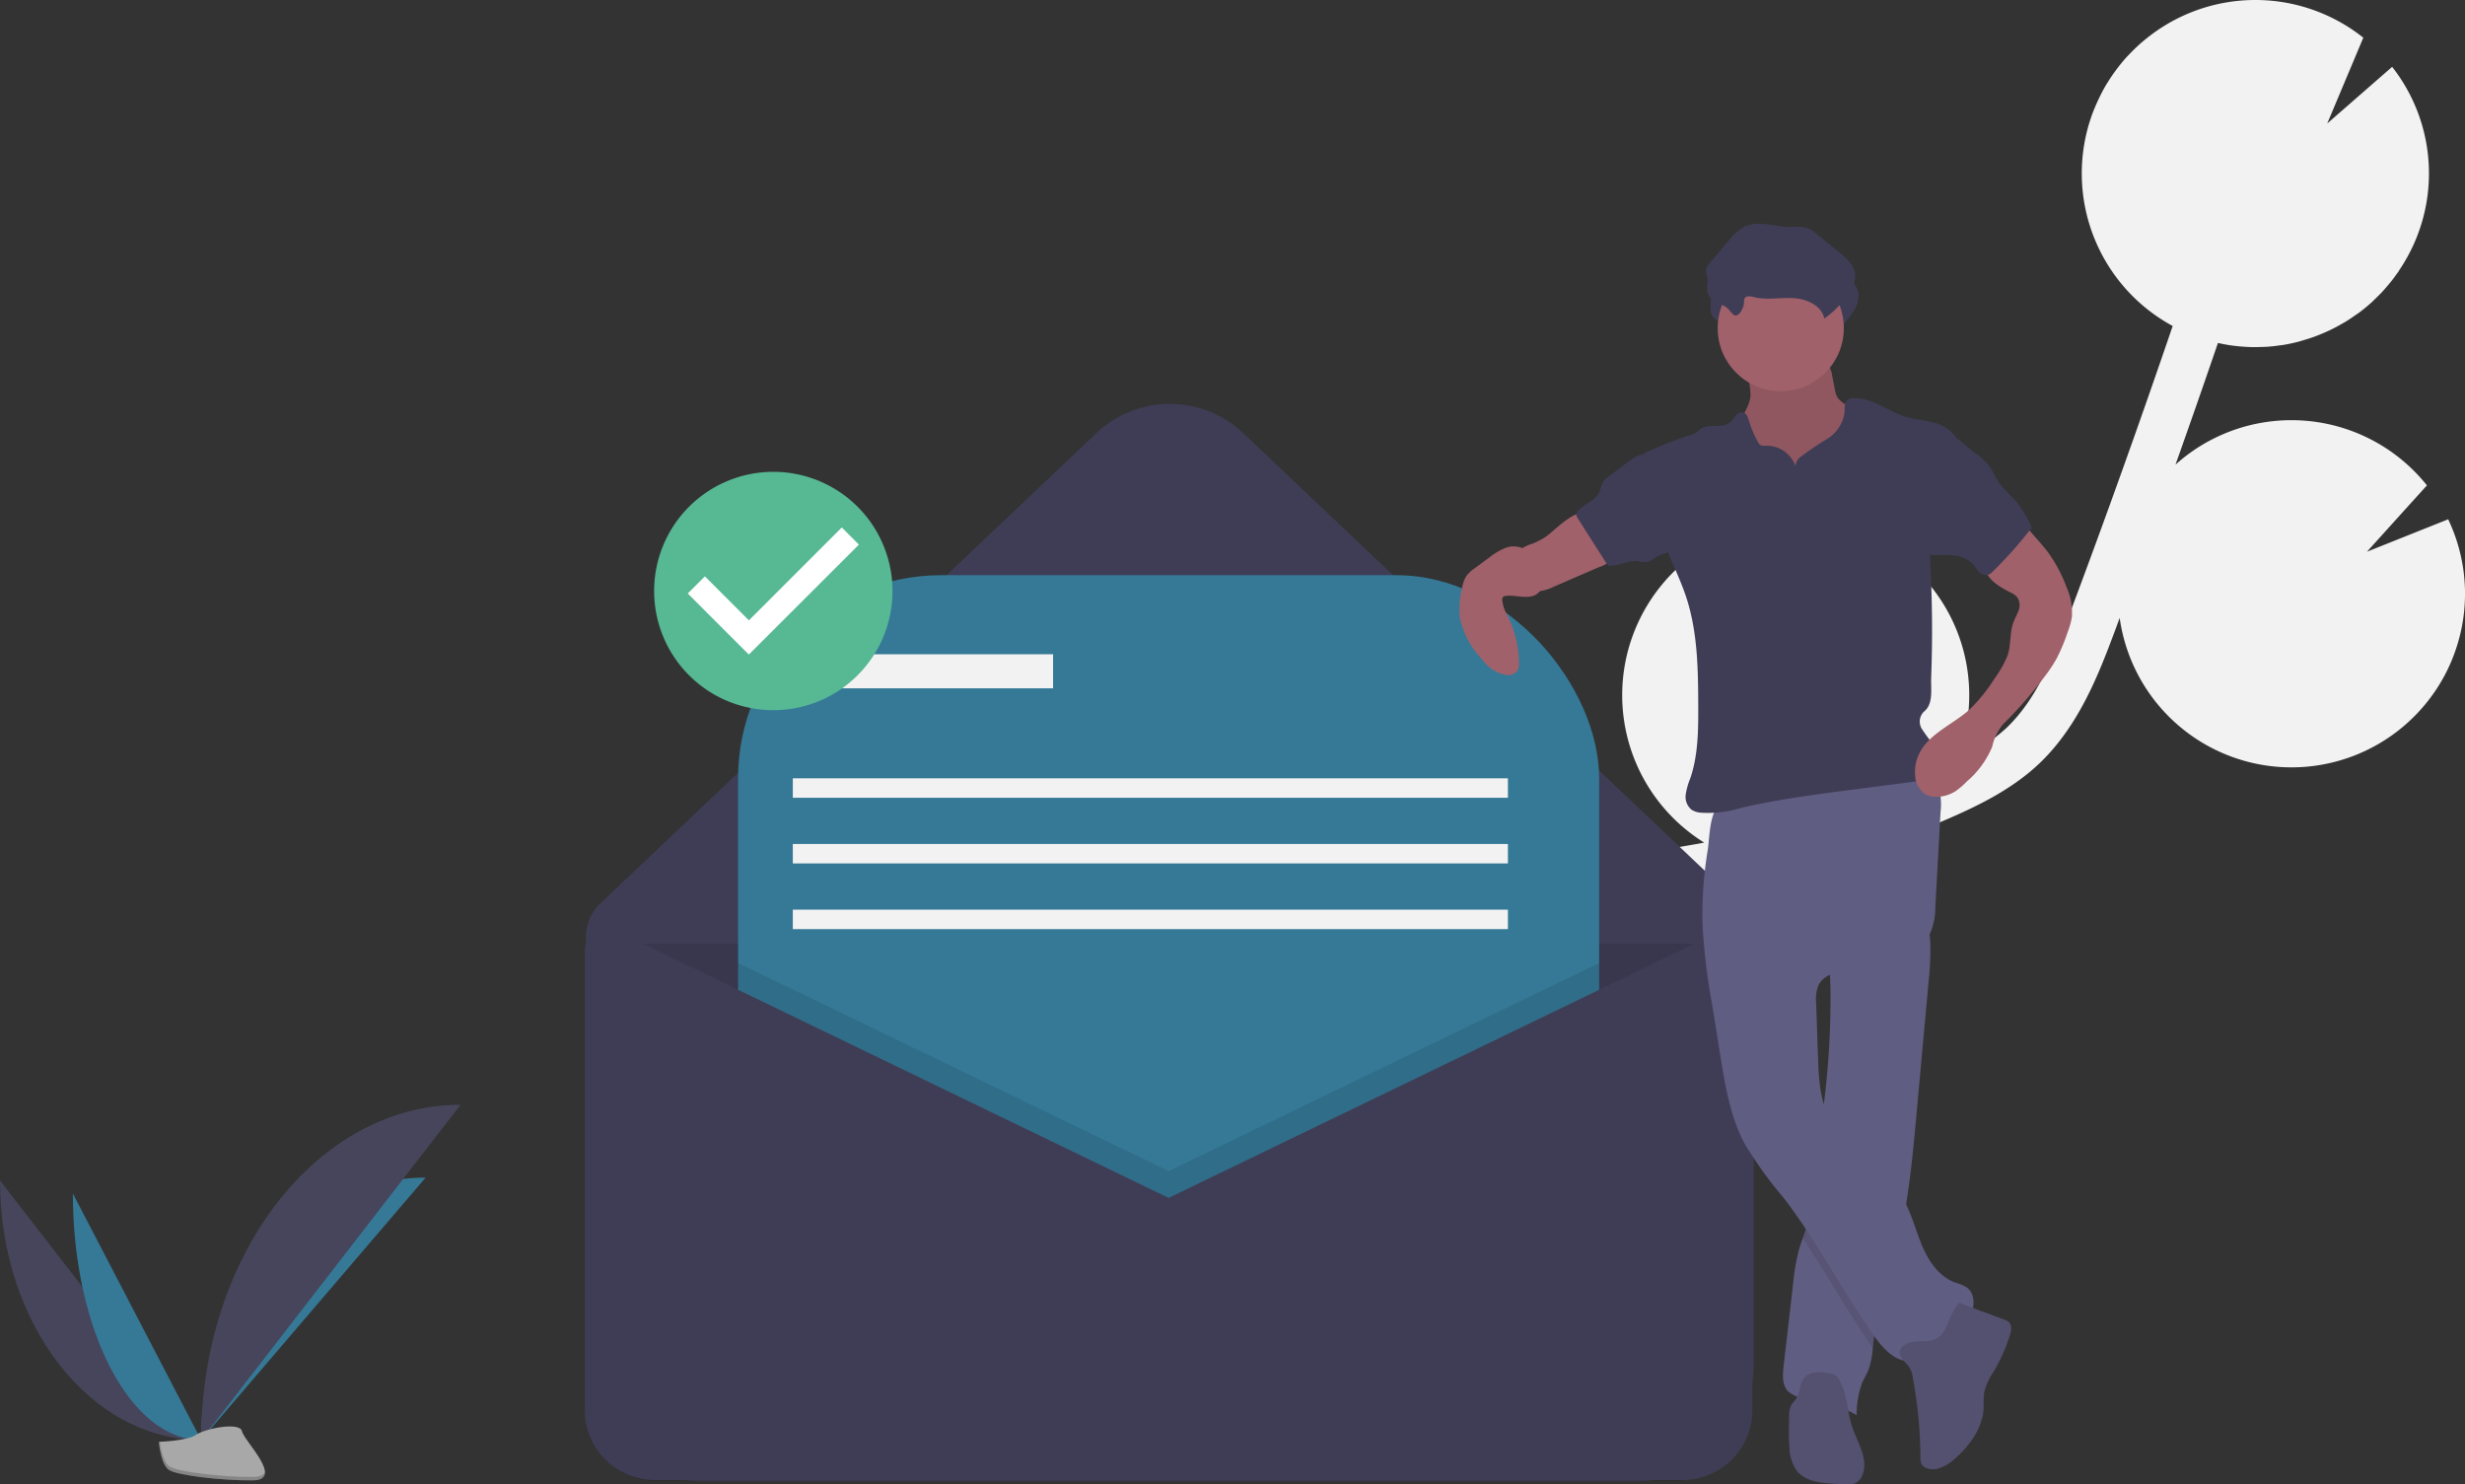 <svg xmlns="http://www.w3.org/2000/svg" width="318" height="191.496" viewBox="0 0 318 191.496">
    <rect x="0" y="0" width="318" height="191.496" fill="#333333" stroke="none"/>
    <defs>
        <style>
            .cls-1{fill:#f2f2f2}.cls-2{fill:#3f3d56}.cls-3{opacity:.1}.cls-4,.cls-6{fill:none;stroke:#3f3d56;stroke-miterlimit:10}.cls-5{fill:#357997}.cls-6{opacity:0}.cls-7{fill:#46455b}.cls-8{fill:#a8a8a8}.cls-9{opacity:.2}.cls-10{fill:#a0616a}.cls-11{fill:#605d82}.cls-12{fill:#535070}.cls-13{fill:#fff}.cls-14{fill:#57b894}
        </style>
    </defs>
    <g id="undraw_message_sent_1030" transform="translate(0 -.017)">
        <path id="Tracé_18" d="M698.472 254.19l2.727-.471c.262-.046.521-.1.783-.149a22.384 22.384 0 0 1 14.292-41.263l-3.574 8.5 8.467-7.394a.388.388 0 0 1 .058.019 22.385 22.385 0 0 1 13.675 28.556c-.142.4-.31.788-.472 1.178a26.767 26.767 0 0 0 6.554-4.39c3.786-3.628 5.86-8.634 8.178-14.8a1303.232 1303.232 0 0 0 13.259-37.048 22.375 22.375 0 0 1-10.461-27.1c.228-.646.491-1.268.77-1.879.07-.153.14-.3.213-.456.284-.586.584-1.16.912-1.711.054-.09.114-.175.169-.264q.43-.7.906-1.352c.118-.164.236-.328.358-.488.36-.471.732-.928 1.125-1.366.131-.146.271-.283.406-.425q.453-.478.931-.927c.168-.158.334-.316.506-.468.044-.039.085-.082.13-.12l.006.009a22.37 22.37 0 0 1 28.621-.643l-4.651 11.067 8.371-7.306a22.261 22.261 0 0 1 .827 26.364l.023.008c-.091.134-.2.257-.289.389q-.265.371-.542.73c-.238.306-.485.6-.737.894-.19.22-.378.443-.576.655-.29.31-.594.6-.9.9-.179.17-.349.349-.533.513q-.722.645-1.493 1.224c-.181.135-.371.254-.555.384-.361.254-.724.5-1.1.736-.233.144-.472.275-.709.41a19.52 19.52 0 0 1-1.802.924 23.97 23.97 0 0 1-1.1.465c-.249.1-.5.2-.75.286-.417.147-.84.274-1.266.4-.215.062-.426.132-.643.188-.638.163-1.284.3-1.937.408-.123.02-.248.028-.371.046-.541.079-1.085.142-1.634.181-.236.017-.473.019-.71.028-.443.017-.887.026-1.333.017-.26-.006-.52-.019-.781-.034q-.652-.037-1.3-.113c-.257-.03-.514-.059-.771-.1a22.498 22.498 0 0 1-1.4-.265l-.092-.017q-2.688 7.864-5.475 15.694a22.37 22.37 0 0 1 32.437 2.674l-7.739 8.559 10.478-4.183a22.308 22.308 0 0 1 .9 17.041 21.955 21.955 0 0 1-2.843 5.5 22.376 22.376 0 0 1-40.432-9.817c-.2.526-.387 1.059-.584 1.584-2.045 5.441-4.591 12.213-9.7 17.109-3.464 3.318-7.727 5.424-11.816 7.2q-3.994 1.738-8.1 3.214a22.434 22.434 0 0 1-10.018 3.193c-4.314 1.2-8.682 2.2-13.09 2.971l-2.749.474c-2.471.423-5 .859-7.518 1.361.362.107.725.21 1.085.337a22.392 22.392 0 0 1 14.948 21.785L690.8 289.1l15.6 2.477a22.4 22.4 0 0 1-37.317 6.623q.237.8.477 1.589c.317 1.051.631 2.1.932 3.13 4.1 14.1 2.338 25.193-4.974 31.231l-3.967-4.8c7.116-5.878 4.908-17.991 2.96-24.689-.3-1.016-.605-2.042-.916-3.074-2.673-8.879-5.7-18.944-1.778-28.192 5.913-13.941 22.959-16.86 36.655-19.205z" class="cls-1" data-name="Tracé 18" transform="translate(-482.13 -144.859)"/>
        <path id="Tracé_19" d="M469.913 449.914H349.16a14.931 14.931 0 0 1-14.931-14.931V379.66a5.915 5.915 0 0 1 1.846-4.293l63.987-60.655a13.772 13.772 0 0 1 18.949 0l61.008 57.831a15.461 15.461 0 0 1 4.825 11.221v51.219a14.931 14.931 0 0 1-14.931 14.931z" class="cls-2" data-name="Tracé 19" transform="translate(-258.623 -258.813)"/>
        <path id="Tracé_20" d="M240.954 387.992h149.36v60.33a9.016 9.016 0 0 1-9.016 9.016H249.97a9.016 9.016 0 0 1-9.016-9.016z" class="cls-3" data-name="Tracé 20" transform="translate(-165.348 -266.236)"/>
        <rect id="Rectangle_300" width="111.078" height="111.078" class="cls-5" data-name="Rectangle 300" rx="26.181" transform="translate(95.218 74.218)"/>
        <path id="Tracé_22" d="M414.532 395.942v61.046H303.454v-61.046l55.539 26.844z" class="cls-3" data-name="Tracé 22" transform="translate(-208.236 -271.692)"/>
        <path id="Tracé_23" d="M409.037 561.5l-71.163-34.4a2.887 2.887 0 0 0-4.144 2.6v59.179a9.016 9.016 0 0 0 9.016 9.016h132.582a9.016 9.016 0 0 0 9.016-9.016v-58.161a3.523 3.523 0 0 0-5.057-3.172z" class="cls-2" data-name="Tracé 23" transform="translate(-258.28 -406.955)"/>
        <path id="Rectangle_301" d="M0 0h31.064v4.393H0z" class="cls-1" data-name="Rectangle 301" transform="translate(104.788 84.416)"/>
        <path id="Rectangle_302" d="M0 0h92.251v2.51H0z" class="cls-1" data-name="Rectangle 302" transform="translate(102.278 100.418)"/>
        <path id="Rectangle_303" d="M0 0h92.251v2.51H0z" class="cls-1" data-name="Rectangle 303" transform="translate(102.278 108.89)"/>
        <path id="Rectangle_304" d="M0 0h92.251v2.51H0z" class="cls-1" data-name="Rectangle 304" transform="translate(102.278 117.363)"/>
        <path id="Ligne_8" d="M0 0h258.555" class="cls-6" data-name="Ligne 8" transform="translate(19.126 190.944)"/>
        <path id="Tracé_24" d="M93.275 630.212c0 18.5 11.606 33.471 25.949 33.471" class="cls-7" data-name="Tracé 24" transform="translate(-93.275 -477.907)"/>
        <path id="Tracé_25" d="M175.975 662.861c0-18.708 12.952-33.847 28.958-33.847" class="cls-5" data-name="Tracé 25" transform="translate(-150.025 -477.084)"/>
        <path id="Tracé_26" d="M123.239 635.557c0 17.574 7.4 31.794 16.547 31.794" class="cls-5" data-name="Tracé 26" transform="translate(-113.837 -481.575)"/>
        <path id="Tracé_27" d="M175.975 642.3c0-23.905 14.97-43.249 33.471-43.249" class="cls-7" data-name="Tracé 27" transform="translate(-150.025 -456.523)"/>
        <path id="Tracé_28" d="M158.577 733.286s3.68-.113 4.789-.9 5.661-1.733 5.936-.466 5.53 6.3 1.376 6.333-9.654-.647-10.761-1.321-1.34-3.646-1.34-3.646z" class="cls-8" data-name="Tracé 28" transform="translate(-138.087 -547.273)"/>
        <path id="Tracé_29" d="M170.752 742.147c-4.155.033-9.654-.647-10.761-1.322-.843-.513-1.179-2.356-1.291-3.206h-.123s.233 2.968 1.34 3.642 6.606 1.355 10.761 1.321c1.2-.01 1.614-.436 1.591-1.068-.169.386-.624.626-1.517.633z" class="cls-9" data-name="Tracé 29" transform="translate(-138.087 -551.611)"/>
        <path id="Tracé_30" d="M808.283 296.134c-.189 1.68-1.47 3.034-1.945 4.656-.715 2.442.521 5.063 2.212 6.965a15.425 15.425 0 0 0 10.742 5.1 4.582 4.582 0 0 0 1.776-.194 3.8 3.8 0 0 0 1.351-.923 8.636 8.636 0 0 0 2.229-4.833 25.724 25.724 0 0 0 .06-5.4 3.051 3.051 0 0 0-.2-1.089 2.792 2.792 0 0 0-.7-.862 16.34 16.34 0 0 0-3.009-2.186 3.453 3.453 0 0 1-1.261-.965 3.117 3.117 0 0 1-.39-1.155l-.333-1.694a3.332 3.332 0 0 0-.488-1.373 3.379 3.379 0 0 0-2.7-.939l-3.61-.142a17.4 17.4 0 0 0-3.7-.145c-1.024.206-.684 1.149-.5 2.008a14.508 14.508 0 0 1 .466 3.171z" class="cls-10" data-name="Tracé 30" transform="translate(-582.451 -245.049)"/>
        <path id="Tracé_31" d="M808.283 296.134c-.189 1.68-1.47 3.034-1.945 4.656-.715 2.442.521 5.063 2.212 6.965a15.425 15.425 0 0 0 10.742 5.1 4.582 4.582 0 0 0 1.776-.194 3.8 3.8 0 0 0 1.351-.923 8.636 8.636 0 0 0 2.229-4.833 25.724 25.724 0 0 0 .06-5.4 3.051 3.051 0 0 0-.2-1.089 2.792 2.792 0 0 0-.7-.862 16.34 16.34 0 0 0-3.009-2.186 3.453 3.453 0 0 1-1.261-.965 3.117 3.117 0 0 1-.39-1.155l-.333-1.694a3.332 3.332 0 0 0-.488-1.373 3.379 3.379 0 0 0-2.7-.939l-3.61-.142a17.4 17.4 0 0 0-3.7-.145c-1.024.206-.684 1.149-.5 2.008a14.508 14.508 0 0 1 .466 3.171z" class="cls-3" data-name="Tracé 31" transform="translate(-582.451 -245.049)"/>
        <path id="Tracé_32" d="M845.1 530.45l-1.534 16.821c-.4 4.412-.808 8.842-1.594 13.2a64.78 64.78 0 0 1-.966 4.474c-1.049 4.11-2.57 8.126-3.061 12.34-.015.121-.028.245-.041.369a10.72 10.72 0 0 1-.524 2.738c-.245.643-.622 1.23-.889 1.865a11.9 11.9 0 0 0-.664 4.053 17.469 17.469 0 0 0-6.016-2.056 4.6 4.6 0 0 1-2.852-1.023c-.77-.842-.685-2.131-.555-3.263l1.214-10.534a27.462 27.462 0 0 1 .767-4.474c.14-.488.307-.969.478-1.449.235-.661.473-1.323.651-2a24.1 24.1 0 0 0 .537-3.335c.416-3.534.917-7.06 1.356-10.591l.023-.186a108.312 108.312 0 0 0 1.015-16.121c-.021-.8-.054-1.6-.106-2.4-.072-1.16-.178-1.775.783-2.5a18.071 18.071 0 0 1 3.673-1.886c.654-.284 7.85-2.839 8.018-2.278a14.022 14.022 0 0 1 .527 3.673 40.826 40.826 0 0 1-.24 4.563z" class="cls-11" data-name="Tracé 32" transform="translate(-596.306 -403.74)"/>
        <path id="Tracé_33" d="M847.538 615.717a64.78 64.78 0 0 1-.966 4.474c-1.049 4.11-2.57 8.127-3.061 12.34-.016.121-.028.245-.041.369-3.208-4.582-5.91-9.511-9.041-14.142.235-.661.473-1.323.651-2a24.079 24.079 0 0 0 .537-3.335c.416-3.534.917-7.06 1.356-10.591l.023-.186a10.963 10.963 0 0 0 .783 2.172c2.1 4.273 7.1 6.432 9.542 10.521q.112.189.217.378z" class="cls-3" data-name="Tracé 33" transform="translate(-601.869 -458.989)"/>
        <path id="Tracé_34" d="M793.216 479.106a79.49 79.49 0 0 0 1.2 10.207l1.129 6.983c.618 3.822 1.262 7.721 3.07 11.144a51.6 51.6 0 0 0 5.065 7.043c4.335 5.648 7.592 12.045 11.7 17.858 1.195 1.69 2.9 3.517 4.942 3.164 1.338-.231 2.31-1.346 3.362-2.2 1.24-1.013 2.735-1.754 3.711-3.023s1.167-3.38-.155-4.283a6.976 6.976 0 0 0-1.513-.619c-2.049-.779-3.376-2.781-4.22-4.8s-1.355-4.2-2.48-6.082c-2.443-4.089-7.44-6.248-9.543-10.522-1.178-2.394-1.29-5.153-1.38-7.819l-.23-6.8a4.964 4.964 0 0 1 .258-2.2c.8-1.809 3.233-1.978 5.2-2.207a17.789 17.789 0 0 0 6.373-2.011 6.648 6.648 0 0 0 2.846-2.527 8.144 8.144 0 0 0 .694-3.424l.681-12.318a7.713 7.713 0 0 0-.262-3.149c-.938-2.495-4.088-3.31-6.751-3.191-4.955.221-9.528 2.353-14.2 3.792a36.118 36.118 0 0 1-3.52.918 28.319 28.319 0 0 0-3.317.46c-1.778.6-1.733 4.488-1.985 6.1a51.369 51.369 0 0 0-.675 9.506z" class="cls-11" data-name="Tracé 34" transform="translate(-573.58 -359.947)"/>
        <path id="Tracé_35" d="M875.341 688.546a3.149 3.149 0 0 1 .693 1.7 57.916 57.916 0 0 1 .981 10.258 1.674 1.674 0 0 0 .185.93 1.166 1.166 0 0 0 .482.388c1.263.6 2.728-.237 3.781-1.159 1.95-1.709 3.6-4 3.712-6.593a15.314 15.314 0 0 1 .07-2 8.342 8.342 0 0 1 1.243-2.679 22.608 22.608 0 0 0 2.054-4.6c.192-.6.32-1.363-.153-1.785a1.721 1.721 0 0 0-.562-.292l-5.7-2.118c-.494-.184-1.724 2.976-1.92 3.321a2.61 2.61 0 0 1-1.91 1.519c-.978.2-2.142-.086-3.055.4-1.548.821-.775 1.829.099 2.71z" class="cls-12" data-name="Tracé 35" transform="translate(-629.267 -512.471)"/>
        <path id="Tracé_36" d="M835.247 710.027a1.752 1.752 0 0 0-.434-.55 1.964 1.964 0 0 0-.876-.3c-1.086-.184-2.373-.306-3.122.5-.7.757-.582 1.989-1.169 2.839-.186.269-.438.49-.6.775a2.923 2.923 0 0 0-.263 1.39c-.03 1.316-.061 2.635.03 3.949a5.525 5.525 0 0 0 .95 3.117c1.1 1.384 3.1 1.583 4.866 1.673l1.432.073a2.8 2.8 0 0 0 1.174-.108 1.932 1.932 0 0 0 1.013-1.114c.746-1.853-.435-3.85-1.162-5.711-.836-2.137-.686-4.512-1.839-6.533z" class="cls-12" data-name="Tracé 36" transform="translate(-597.974 -532.002)"/>
        <path id="Tracé_37" d="M800.9 255.222a1.185 1.185 0 0 1 .081-.552c.21-.371.758-.27 1.171-.166 1.662.419 3.413.04 5.125.138s3.639.953 3.983 2.633a12.5 12.5 0 0 0 3.159-3.246 3.9 3.9 0 0 0 .824-2.377c-.093-1.229-1.125-2.149-2.08-2.928l-2.847-2.324a4.29 4.29 0 0 0-1.275-.81 6.354 6.354 0 0 0-2.069-.117c-2.072 0-4.282-.942-6.125.006a6.614 6.614 0 0 0-1.908 1.735l-2.541 3.008a1.609 1.609 0 0 0-.406.689 3.055 3.055 0 0 0 .182 1.1c.12.672-.169 1.389.053 2.034.369 1.071 1.67 1.223 2.465 1.837.3.229.761 1 1.114 1 .632-.027 1.073-1.165 1.094-1.66z" class="cls-2" data-name="Tracé 37" transform="translate(-575.478 -213.603)"/>
        <circle id="Ellipse_38" cx="8.137" cy="8.137" r="8.137" class="cls-10" data-name="Ellipse 38" transform="translate(221.591 34.211)"/>
        <path id="Tracé_38" d="M788.662 317.324a3.941 3.941 0 0 0-3.837-2.641 1.171 1.171 0 0 1-.708-.09.977.977 0 0 1-.291-.364 14.219 14.219 0 0 1-1.186-2.8c-.13-.431-.307-.938-.743-1.05a1 1 0 0 0-.947.412 8.33 8.33 0 0 1-.677.851c-1.023.915-2.837.081-3.924.921-.177.137-.324.313-.51.438a2.383 2.383 0 0 1-.6.256 57.314 57.314 0 0 0-6.158 2.412 58.023 58.023 0 0 0 3.156 12.851c.806 1.938 1.719 3.836 2.365 5.834 1.43 4.425 1.493 9.16 1.51 13.811.011 3.183 0 6.434-1.035 9.446a8.926 8.926 0 0 0-.582 2.075 2.15 2.15 0 0 0 .728 1.934 2.49 2.49 0 0 0 1.124.395 14.559 14.559 0 0 0 5.34-.62c4.709-1.091 9.512-1.715 14.306-2.337l8.033-1.043a4.663 4.663 0 0 0 1.662-.429c1.47-.8 1.609-3.016.7-4.421a24.028 24.028 0 0 1-1.423-1.941 1.8 1.8 0 0 1 .234-2.208c1.288-1.006.9-2.874.965-4.507q.258-6.849-.07-13.7a27.29 27.29 0 0 1-.045-2.842 25.172 25.172 0 0 1 .886-4.743l2.441-9.61a5.007 5.007 0 0 0-3.015-1.937c-1.156-.29-2.361-.376-3.5-.729-2.333-.723-4.411-2.558-6.848-2.387a1.243 1.243 0 0 0-.531.13c-.55.311-.463 1.1-.5 1.734a4.789 4.789 0 0 1-2.237 3.379 39.815 39.815 0 0 0-3.469 2.346 1.548 1.548 0 0 0-.614 1.174z" class="cls-2" data-name="Tracé 38" transform="translate(-557.028 -257.169)"/>
        <path id="Tracé_39" d="M719.272 359a9.612 9.612 0 0 1-1.711.881 5.627 5.627 0 0 0-1.64.8 2.569 2.569 0 0 0-.57.7 3.133 3.133 0 0 0 2.889 4.667 6.284 6.284 0 0 0 2.136-.637l5.739-2.487a4.513 4.513 0 0 0 2.48-1.868.434.434 0 0 0 .056-.3.49.49 0 0 0-.236-.248 12.822 12.822 0 0 1-3.342-3.151c-.235-.32-.524-1.075-.856-1.266-1.217-.691-3.973 2.279-4.945 2.909z" class="cls-10" data-name="Tracé 39" transform="translate(-519.878 -289.73)"/>
        <path id="Tracé_40" d="M894.3 359.084l2.116 2.417c.454.519.909 1.038 1.323 1.59a18.555 18.555 0 0 1 2.423 4.565 7.97 7.97 0 0 1 .681 3.774 9.23 9.23 0 0 1-.529 1.919 23.872 23.872 0 0 1-1.438 3.463 19.733 19.733 0 0 1-1.618 2.425 56.651 56.651 0 0 1-5.364 6.135 6.991 6.991 0 0 0-1.342 2.842 11.869 11.869 0 0 1-3.3 4.494 9.164 9.164 0 0 1-1.417 1.219 4.614 4.614 0 0 1-2.578.734 2.831 2.831 0 0 1-1.161-.24 3 3 0 0 1-1.474-2.5 5.316 5.316 0 0 1 .445-2.674c1.214-2.69 4.332-3.855 6.536-5.818a21.217 21.217 0 0 0 3.255-4.026 13.916 13.916 0 0 0 1.646-2.886c.492-1.313.3-2.868.731-4.2.182-.564.5-1.074.7-1.633a1.906 1.906 0 0 0-.1-1.708 2.482 2.482 0 0 0-.958-.7c-1.408-.715-2.985-1.634-3.254-3.19a3.418 3.418 0 0 1 .63-2.436 10.145 10.145 0 0 1 1.776-1.861c.617-.548 1.653-1.161 2.271-1.705z" class="cls-10" data-name="Tracé 40" transform="translate(-633.552 -291.853)"/>
        <path id="Tracé_41" d="M703.06 371.653a3.931 3.931 0 0 0-1.595-1.9 2.938 2.938 0 0 0-2.318-.01 8.718 8.718 0 0 0-2.034 1.23l-1.824 1.344a4.491 4.491 0 0 0-1.083 1 4.22 4.22 0 0 0-.564 1.547 11.059 11.059 0 0 0-.287 3.827 10.878 10.878 0 0 0 2.894 5.418 4.816 4.816 0 0 0 3.2 2.007 1.469 1.469 0 0 0 1.415-.712 1.773 1.773 0 0 0 .126-.635 14.14 14.14 0 0 0-1.637-6.624 4.247 4.247 0 0 1-.528-1.78.489.489 0 0 1 .078-.3.5.5 0 0 1 .311-.152c1.31-.259 3.566.758 4.484-.7.602-.937-.215-2.705-.638-3.56z" class="cls-10" data-name="Tracé 41" transform="translate(-505.025 -299.008)"/>
        <path id="Tracé_42" d="M799.535 247.062a1.184 1.184 0 0 1 .081-.552c.21-.371.758-.27 1.171-.166 1.662.419 3.413.04 5.124.138s3.639.953 3.983 2.633a12.493 12.493 0 0 0 3.159-3.246 3.9 3.9 0 0 0 .824-2.377c-.093-1.229-1.125-2.149-2.08-2.928l-2.847-2.324a4.289 4.289 0 0 0-1.275-.81 6.353 6.353 0 0 0-2.069-.117c-2.072 0-4.282-.942-6.125.006a6.611 6.611 0 0 0-1.908 1.735l-2.541 3.008a1.606 1.606 0 0 0-.406.689 3.056 3.056 0 0 0 .182 1.1c.12.672-.169 1.389.053 2.034.369 1.071 1.67 1.223 2.465 1.837.3.229.761 1 1.114 1 .638-.022 1.079-1.165 1.095-1.66z" class="cls-2" data-name="Tracé 42" transform="translate(-574.545 -208.004)"/>
        <path id="Tracé_43" d="M745.714 334.447a3.31 3.31 0 0 0-.852.793c-.3.451-.359 1.021-.615 1.5-.548 1.019-1.831 1.382-2.631 2.218a.827.827 0 0 0-.253.434.966.966 0 0 0 .215.624l3.858 6.066c1.285.113 2.517-.692 3.8-.585a3.819 3.819 0 0 0 1.431.064 4.1 4.1 0 0 0 .918-.562c.767-.485 1.788-.541 2.431-1.181a3.329 3.329 0 0 0 .689-2.445 9.817 9.817 0 0 0-.229-2.249c-.568-2.328-2.349-4.115-3.465-6.178-.543-1-.839-1.592-1.99-.9s-2.221 1.605-3.307 2.401z" class="cls-2" data-name="Tracé 43" transform="translate(-538.006 -273.09)"/>
        <path id="Tracé_44" d="M890.072 326.111a9.026 9.026 0 0 1 1.941 1.7c.588.758.921 1.685 1.485 2.461a27.462 27.462 0 0 0 1.913 2.026 15.645 15.645 0 0 1 2.205 3.593 53.684 53.684 0 0 1-4.991 5.641 1.61 1.61 0 0 1-.758.5 1.223 1.223 0 0 1-1.072-.437c-.278-.292-.475-.651-.74-.954a3.817 3.817 0 0 0-2.355-1.141 16.2 16.2 0 0 0-2.673-.037 1.055 1.055 0 0 1-.571-.1.959.959 0 0 1-.312-.357c-1.045-1.778-.709-4.01-.34-6.038l.846-4.655a10.445 10.445 0 0 1 .7-2.587c.32-.685 1.036-1.845 1.917-1.641s2.058 1.488 2.805 2.026z" class="cls-2" data-name="Tracé 44" transform="translate(-635.504 -267.821)"/>
        <ellipse id="Ellipse_39" cx="12.865" cy="12.888" class="cls-13" data-name="Ellipse 39" rx="12.865" ry="12.888" transform="translate(86.903 63.079)"/>
        <path id="Tracé_45" d="M377.6 338.851a15.375 15.375 0 1 0 15.375 15.375 15.375 15.375 0 0 0-15.375-15.375zm-3.156 23.573l-7.88-7.88 2.21-2.21 5.677 5.677 11.982-11.982 2.21 2.21-14.2 14.185z" class="cls-14" data-name="Tracé 45" transform="translate(-277.837 -277.969)"/>
    </g>
</svg>
